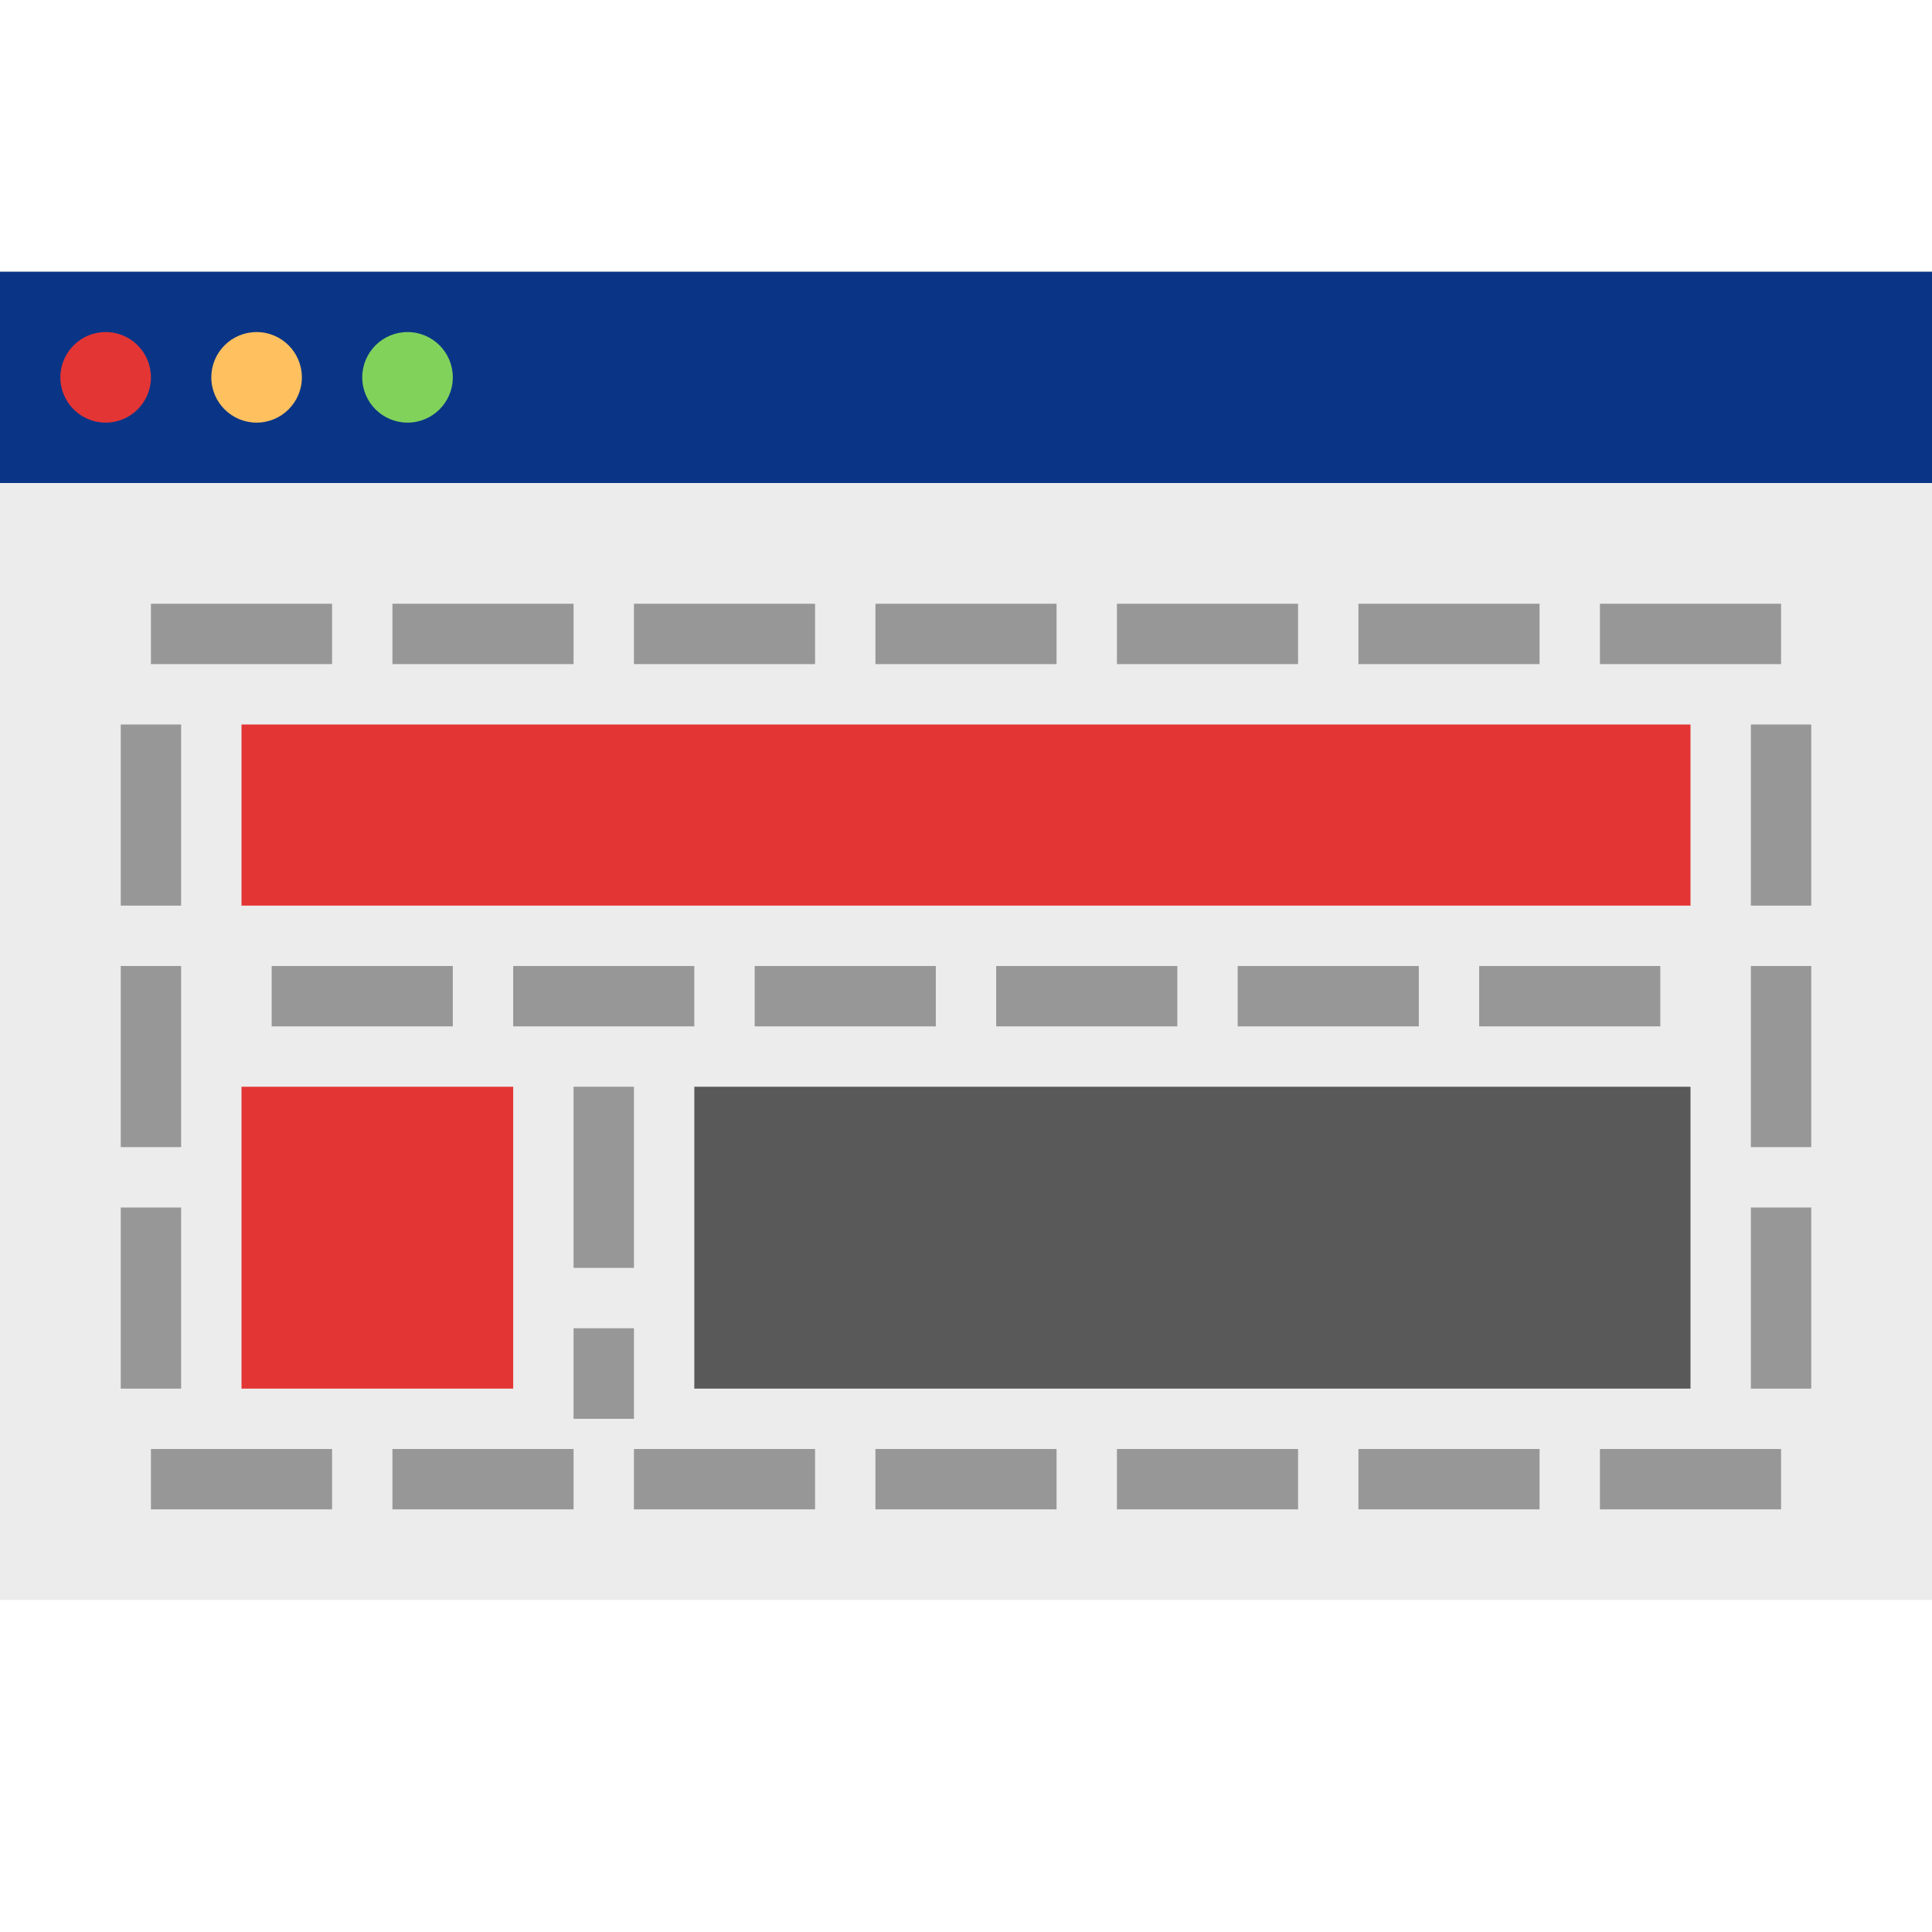 <svg xmlns="http://www.w3.org/2000/svg" width="64" height="64" viewBox="0 0 64 64">
  <g fill="none" fill-rule="evenodd">
    <rect width="64" height="44" y="9" fill="#ECECEC"/>
    <path stroke="#979797" stroke-dasharray="4" stroke-linecap="square" stroke-width="2" d="M6 21L61.009 21M6 49L61.009 49M10 33L56 33"/>
    <rect width="48" height="6" x="8" y="24" fill="#E43535"/>
    <path stroke="#979797" stroke-dasharray="4" stroke-linecap="square" stroke-width="2" d="M59 25L59 48M20 37L20 46M5 25L5 48"/>
    <rect width="64" height="7" y="9" fill="#0A3586"/>
    <circle cx="3.5" cy="12.5" r="1.5" fill="#E43535"/>
    <circle cx="8.5" cy="12.5" r="1.5" fill="#FFC05F"/>
    <circle cx="13.5" cy="12.5" r="1.5" fill="#80D25B"/>
    <rect width="33" height="10" x="23" y="36" fill="#595959"/>
    <rect width="9" height="10" x="8" y="36" fill="#E43535"/>
  </g>
</svg>
